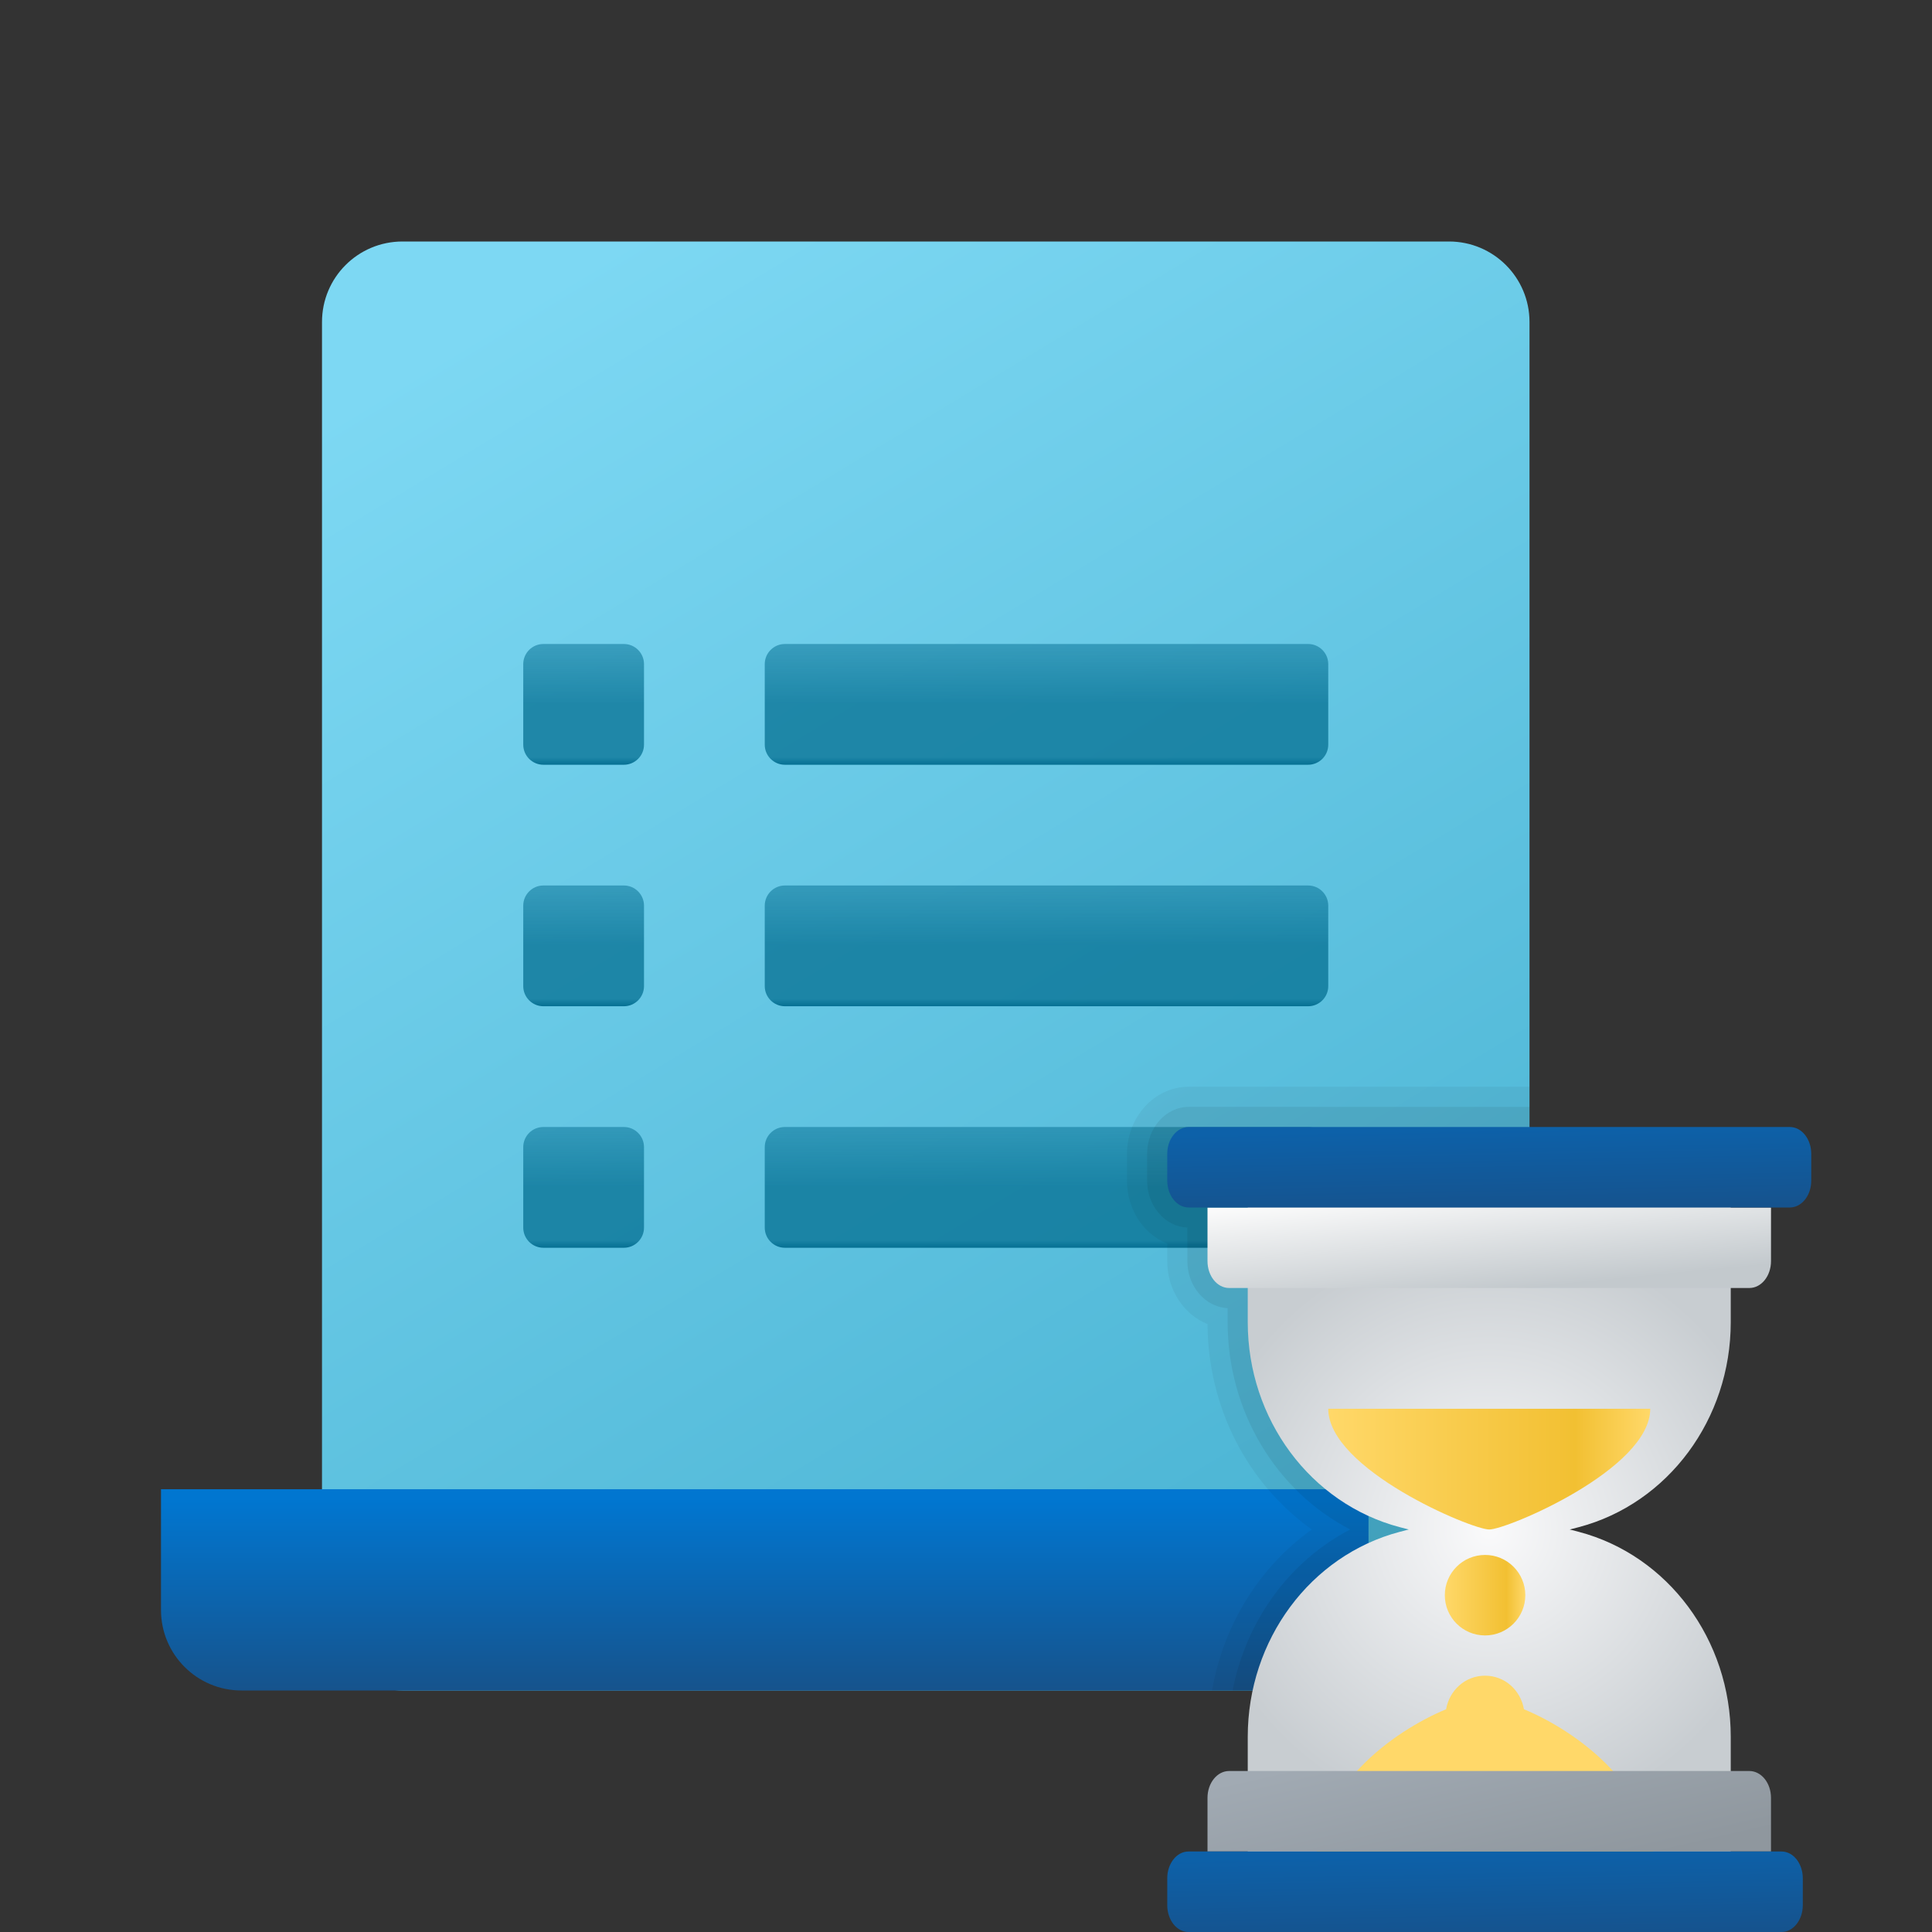 <svg width="24" height="24" viewBox="0 0 24 24" fill="none" xmlns="http://www.w3.org/2000/svg">
<rect x="0" y="0" width="24" height="24" fill="#333333" stroke="none"/>
<g id="order-history" clip-path="url(#clip0_206_7841)">
<path id="Vector" d="M18 21H5C4.447 21 4 20.552 4 20V4C4 3.447 4.447 3 5 3H18C18.552 3 19 3.447 19 4V20C19 20.552 18.552 21 18 21Z" fill="url(#paint0_linear_206_7841)"/>
<path id="Vector_2" d="M17 20V18.5H2V20C2 20.552 2.447 21 3 21H18C17.448 21 17 20.552 17 20Z" fill="url(#paint1_linear_206_7841)"/>
<path id="Vector_3" d="M16.25 9.5H9.75C9.612 9.5 9.5 9.388 9.5 9.25V8.25C9.5 8.112 9.612 8 9.75 8H16.25C16.388 8 16.5 8.112 16.5 8.25V9.25C16.5 9.388 16.388 9.5 16.25 9.5Z" fill="url(#paint2_linear_206_7841)"/>
<path id="Vector_4" d="M16.25 12.5H9.75C9.612 12.5 9.5 12.388 9.5 12.25V11.25C9.5 11.112 9.612 11 9.75 11H16.25C16.388 11 16.5 11.112 16.5 11.25V12.25C16.5 12.388 16.388 12.5 16.25 12.5Z" fill="url(#paint3_linear_206_7841)"/>
<path id="Vector_5" d="M16.25 15.5H9.75C9.612 15.5 9.5 15.388 9.5 15.25V14.25C9.5 14.112 9.612 14 9.75 14H16.25C16.388 14 16.5 14.112 16.5 14.25V15.25C16.5 15.388 16.388 15.5 16.25 15.5Z" fill="url(#paint4_linear_206_7841)"/>
<path id="Vector_6" opacity="0.05" d="M15.056 21H19V13.5H14.767C14.344 13.5 14 13.874 14 14.334V14.666C14 15.027 14.207 15.332 14.5 15.448V15.666C14.5 16.026 14.707 16.331 15 16.448C15.007 17.485 15.493 18.427 16.296 19C15.639 19.469 15.199 20.187 15.056 21Z" fill="black"/>
<path id="Vector_7" d="M7.75 9.5H6.75C6.612 9.5 6.5 9.388 6.5 9.25V8.25C6.5 8.112 6.612 8 6.75 8H7.75C7.888 8 8 8.112 8 8.25V9.25C8 9.388 7.888 9.5 7.75 9.5Z" fill="url(#paint5_linear_206_7841)"/>
<path id="Vector_8" d="M7.75 12.5H6.75C6.612 12.5 6.5 12.388 6.5 12.25V11.25C6.5 11.112 6.612 11 6.75 11H7.75C7.888 11 8 11.112 8 11.25V12.25C8 12.388 7.888 12.5 7.75 12.5Z" fill="url(#paint6_linear_206_7841)"/>
<path id="Vector_9" d="M7.75 15.5H6.75C6.612 15.5 6.5 15.388 6.5 15.25V14.25C6.5 14.112 6.612 14 6.75 14H7.75C7.888 14 8 14.112 8 14.25V15.25C8 15.388 7.888 15.5 7.75 15.5Z" fill="url(#paint7_linear_206_7841)"/>
<path id="Vector_10" opacity="0.07" d="M15.312 21H19V13.75H14.767C14.482 13.75 14.25 14.011 14.25 14.334V14.666C14.25 14.982 14.473 15.239 14.75 15.249V15.666C14.75 15.981 14.973 16.238 15.25 16.25V16.425C15.25 17.536 15.854 18.523 16.773 19C16.017 19.392 15.48 20.133 15.312 21Z" fill="black"/>
<path id="Vector_11" d="M21.5 16.425V14.79H15.5V16.425C15.5 17.629 16.278 18.678 17.388 18.971L17.5 19L17.388 19.029C16.278 19.322 15.5 20.371 15.5 21.575V23.21H21.5V21.575C21.5 20.371 20.722 19.322 19.612 19.029L19.5 19L19.612 18.971C20.722 18.678 21.5 17.629 21.5 16.425Z" fill="url(#paint8_radial_206_7841)"/>
<path id="Vector_12" d="M18.931 21.233C18.89 20.998 18.695 20.816 18.448 20.816C18.201 20.816 18.005 20.998 17.964 21.233C17.305 21.506 16.342 22.206 16.342 23.21H20.552C20.552 22.207 19.59 21.506 18.931 21.233Z" fill="url(#paint9_linear_206_7841)"/>
<path id="Vector_13" d="M18.448 20.316C18.724 20.316 18.948 20.092 18.948 19.816C18.948 19.54 18.724 19.316 18.448 19.316C18.171 19.316 17.948 19.54 17.948 19.816C17.948 20.092 18.171 20.316 18.448 20.316Z" fill="url(#paint10_linear_206_7841)"/>
<path id="Vector_14" d="M21.731 16H15.269C15.12 16 15 15.851 15 15.666V15H22V15.666C22 15.851 21.88 16 21.731 16Z" fill="url(#paint11_linear_206_7841)"/>
<path id="Vector_15" d="M22 22.334V23H15V22.334C15 22.149 15.12 22 15.269 22H21.73C21.88 22 22 22.149 22 22.334Z" fill="url(#paint12_linear_206_7841)"/>
<path id="Vector_16" d="M22.233 15H14.767C14.62 15 14.5 14.851 14.5 14.666V14.333C14.5 14.149 14.62 14 14.767 14H22.233C22.381 14 22.5 14.149 22.5 14.334V14.667C22.5 14.851 22.381 15 22.233 15Z" fill="url(#paint13_linear_206_7841)"/>
<path id="Vector_17" d="M16.5 17.5C16.5 18.25 18.278 19 18.5 19C18.722 19 20.5 18.25 20.5 17.5H16.5Z" fill="url(#paint14_linear_206_7841)"/>
<path id="Vector_18" d="M14.763 23H22.131C22.277 23 22.395 23.149 22.395 23.334V23.667C22.395 23.851 22.276 24 22.131 24H14.763C14.618 24 14.5 23.851 14.5 23.666V23.333C14.5 23.149 14.618 23 14.763 23Z" fill="url(#paint15_linear_206_7841)"/>
</g>
<defs>
<linearGradient id="paint0_linear_206_7841" x1="6.476" y1="3.715" x2="17.193" y2="21.389" gradientUnits="userSpaceOnUse">
<stop stop-color="#7DD8F3"/>
<stop offset="1" stop-color="#45B0D0"/>
</linearGradient>
<linearGradient id="paint1_linear_206_7841" x1="10" y1="18.642" x2="10" y2="21.005" gradientUnits="userSpaceOnUse">
<stop stop-color="#0176D0"/>
<stop offset="1" stop-color="#16538C"/>
</linearGradient>
<linearGradient id="paint2_linear_206_7841" x1="13" y1="8" x2="13" y2="9.5" gradientUnits="userSpaceOnUse">
<stop offset="0.026" stop-color="#057093" stop-opacity="0.53"/>
<stop offset="0.495" stop-color="#057093" stop-opacity="0.756"/>
<stop offset="0.938" stop-color="#057093" stop-opacity="0.756"/>
<stop offset="1" stop-color="#057093"/>
</linearGradient>
<linearGradient id="paint3_linear_206_7841" x1="13" y1="11" x2="13" y2="12.5" gradientUnits="userSpaceOnUse">
<stop offset="0.026" stop-color="#057093" stop-opacity="0.53"/>
<stop offset="0.495" stop-color="#057093" stop-opacity="0.756"/>
<stop offset="0.938" stop-color="#057093" stop-opacity="0.756"/>
<stop offset="1" stop-color="#057093"/>
</linearGradient>
<linearGradient id="paint4_linear_206_7841" x1="13" y1="14" x2="13" y2="15.5" gradientUnits="userSpaceOnUse">
<stop offset="0.026" stop-color="#057093" stop-opacity="0.53"/>
<stop offset="0.495" stop-color="#057093" stop-opacity="0.756"/>
<stop offset="0.938" stop-color="#057093" stop-opacity="0.756"/>
<stop offset="1" stop-color="#057093"/>
</linearGradient>
<linearGradient id="paint5_linear_206_7841" x1="7.25" y1="8" x2="7.25" y2="9.5" gradientUnits="userSpaceOnUse">
<stop offset="0.026" stop-color="#057093" stop-opacity="0.53"/>
<stop offset="0.495" stop-color="#057093" stop-opacity="0.756"/>
<stop offset="0.938" stop-color="#057093" stop-opacity="0.756"/>
<stop offset="1" stop-color="#057093"/>
</linearGradient>
<linearGradient id="paint6_linear_206_7841" x1="7.25" y1="11" x2="7.25" y2="12.5" gradientUnits="userSpaceOnUse">
<stop offset="0.026" stop-color="#057093" stop-opacity="0.53"/>
<stop offset="0.495" stop-color="#057093" stop-opacity="0.756"/>
<stop offset="0.938" stop-color="#057093" stop-opacity="0.756"/>
<stop offset="1" stop-color="#057093"/>
</linearGradient>
<linearGradient id="paint7_linear_206_7841" x1="7.25" y1="14" x2="7.25" y2="15.5" gradientUnits="userSpaceOnUse">
<stop offset="0.026" stop-color="#057093" stop-opacity="0.53"/>
<stop offset="0.495" stop-color="#057093" stop-opacity="0.756"/>
<stop offset="0.938" stop-color="#057093" stop-opacity="0.756"/>
<stop offset="1" stop-color="#057093"/>
</linearGradient>
<radialGradient id="paint8_radial_206_7841" cx="0" cy="0" r="1" gradientUnits="userSpaceOnUse" gradientTransform="translate(18.5 19) scale(3.655)">
<stop stop-color="#FAFAFB"/>
<stop offset="1" stop-color="#C8CDD1"/>
</radialGradient>
<linearGradient id="paint9_linear_206_7841" x1="18.448" y1="23.724" x2="18.448" y2="20.893" gradientUnits="userSpaceOnUse">
<stop stop-color="#FFD869"/>
<stop offset="1" stop-color="#FFD869"/>
</linearGradient>
<linearGradient id="paint10_linear_206_7841" x1="17.948" y1="19.816" x2="18.948" y2="19.816" gradientUnits="userSpaceOnUse">
<stop stop-color="#FFD869"/>
<stop offset="0.766" stop-color="#F2C032"/>
<stop offset="1" stop-color="#FFD869"/>
</linearGradient>
<linearGradient id="paint11_linear_206_7841" x1="16.551" y1="14.851" x2="16.691" y2="16.294" gradientUnits="userSpaceOnUse">
<stop stop-color="#FCFCFC"/>
<stop offset="0.95" stop-color="#C3C9CD"/>
</linearGradient>
<linearGradient id="paint12_linear_206_7841" x1="15.675" y1="22.038" x2="16.141" y2="24.065" gradientUnits="userSpaceOnUse">
<stop stop-color="#A1AAB3"/>
<stop offset="1" stop-color="#8F979E"/>
</linearGradient>
<linearGradient id="paint13_linear_206_7841" x1="17.277" y1="14.044" x2="17.298" y2="15.133" gradientUnits="userSpaceOnUse">
<stop stop-color="#0D61A9"/>
<stop offset="1" stop-color="#16528C"/>
</linearGradient>
<linearGradient id="paint14_linear_206_7841" x1="16.5" y1="18.25" x2="20.5" y2="18.25" gradientUnits="userSpaceOnUse">
<stop stop-color="#FFD869"/>
<stop offset="0.766" stop-color="#F2C032"/>
<stop offset="1" stop-color="#FFD869"/>
</linearGradient>
<linearGradient id="paint15_linear_206_7841" x1="17.241" y1="23.044" x2="17.262" y2="24.134" gradientUnits="userSpaceOnUse">
<stop stop-color="#0D61A9"/>
<stop offset="1" stop-color="#16528C"/>
</linearGradient>
<clipPath id="clip0_206_7841">
<rect width="24" height="24" fill="white"/>
</clipPath>
</defs>
</svg>
